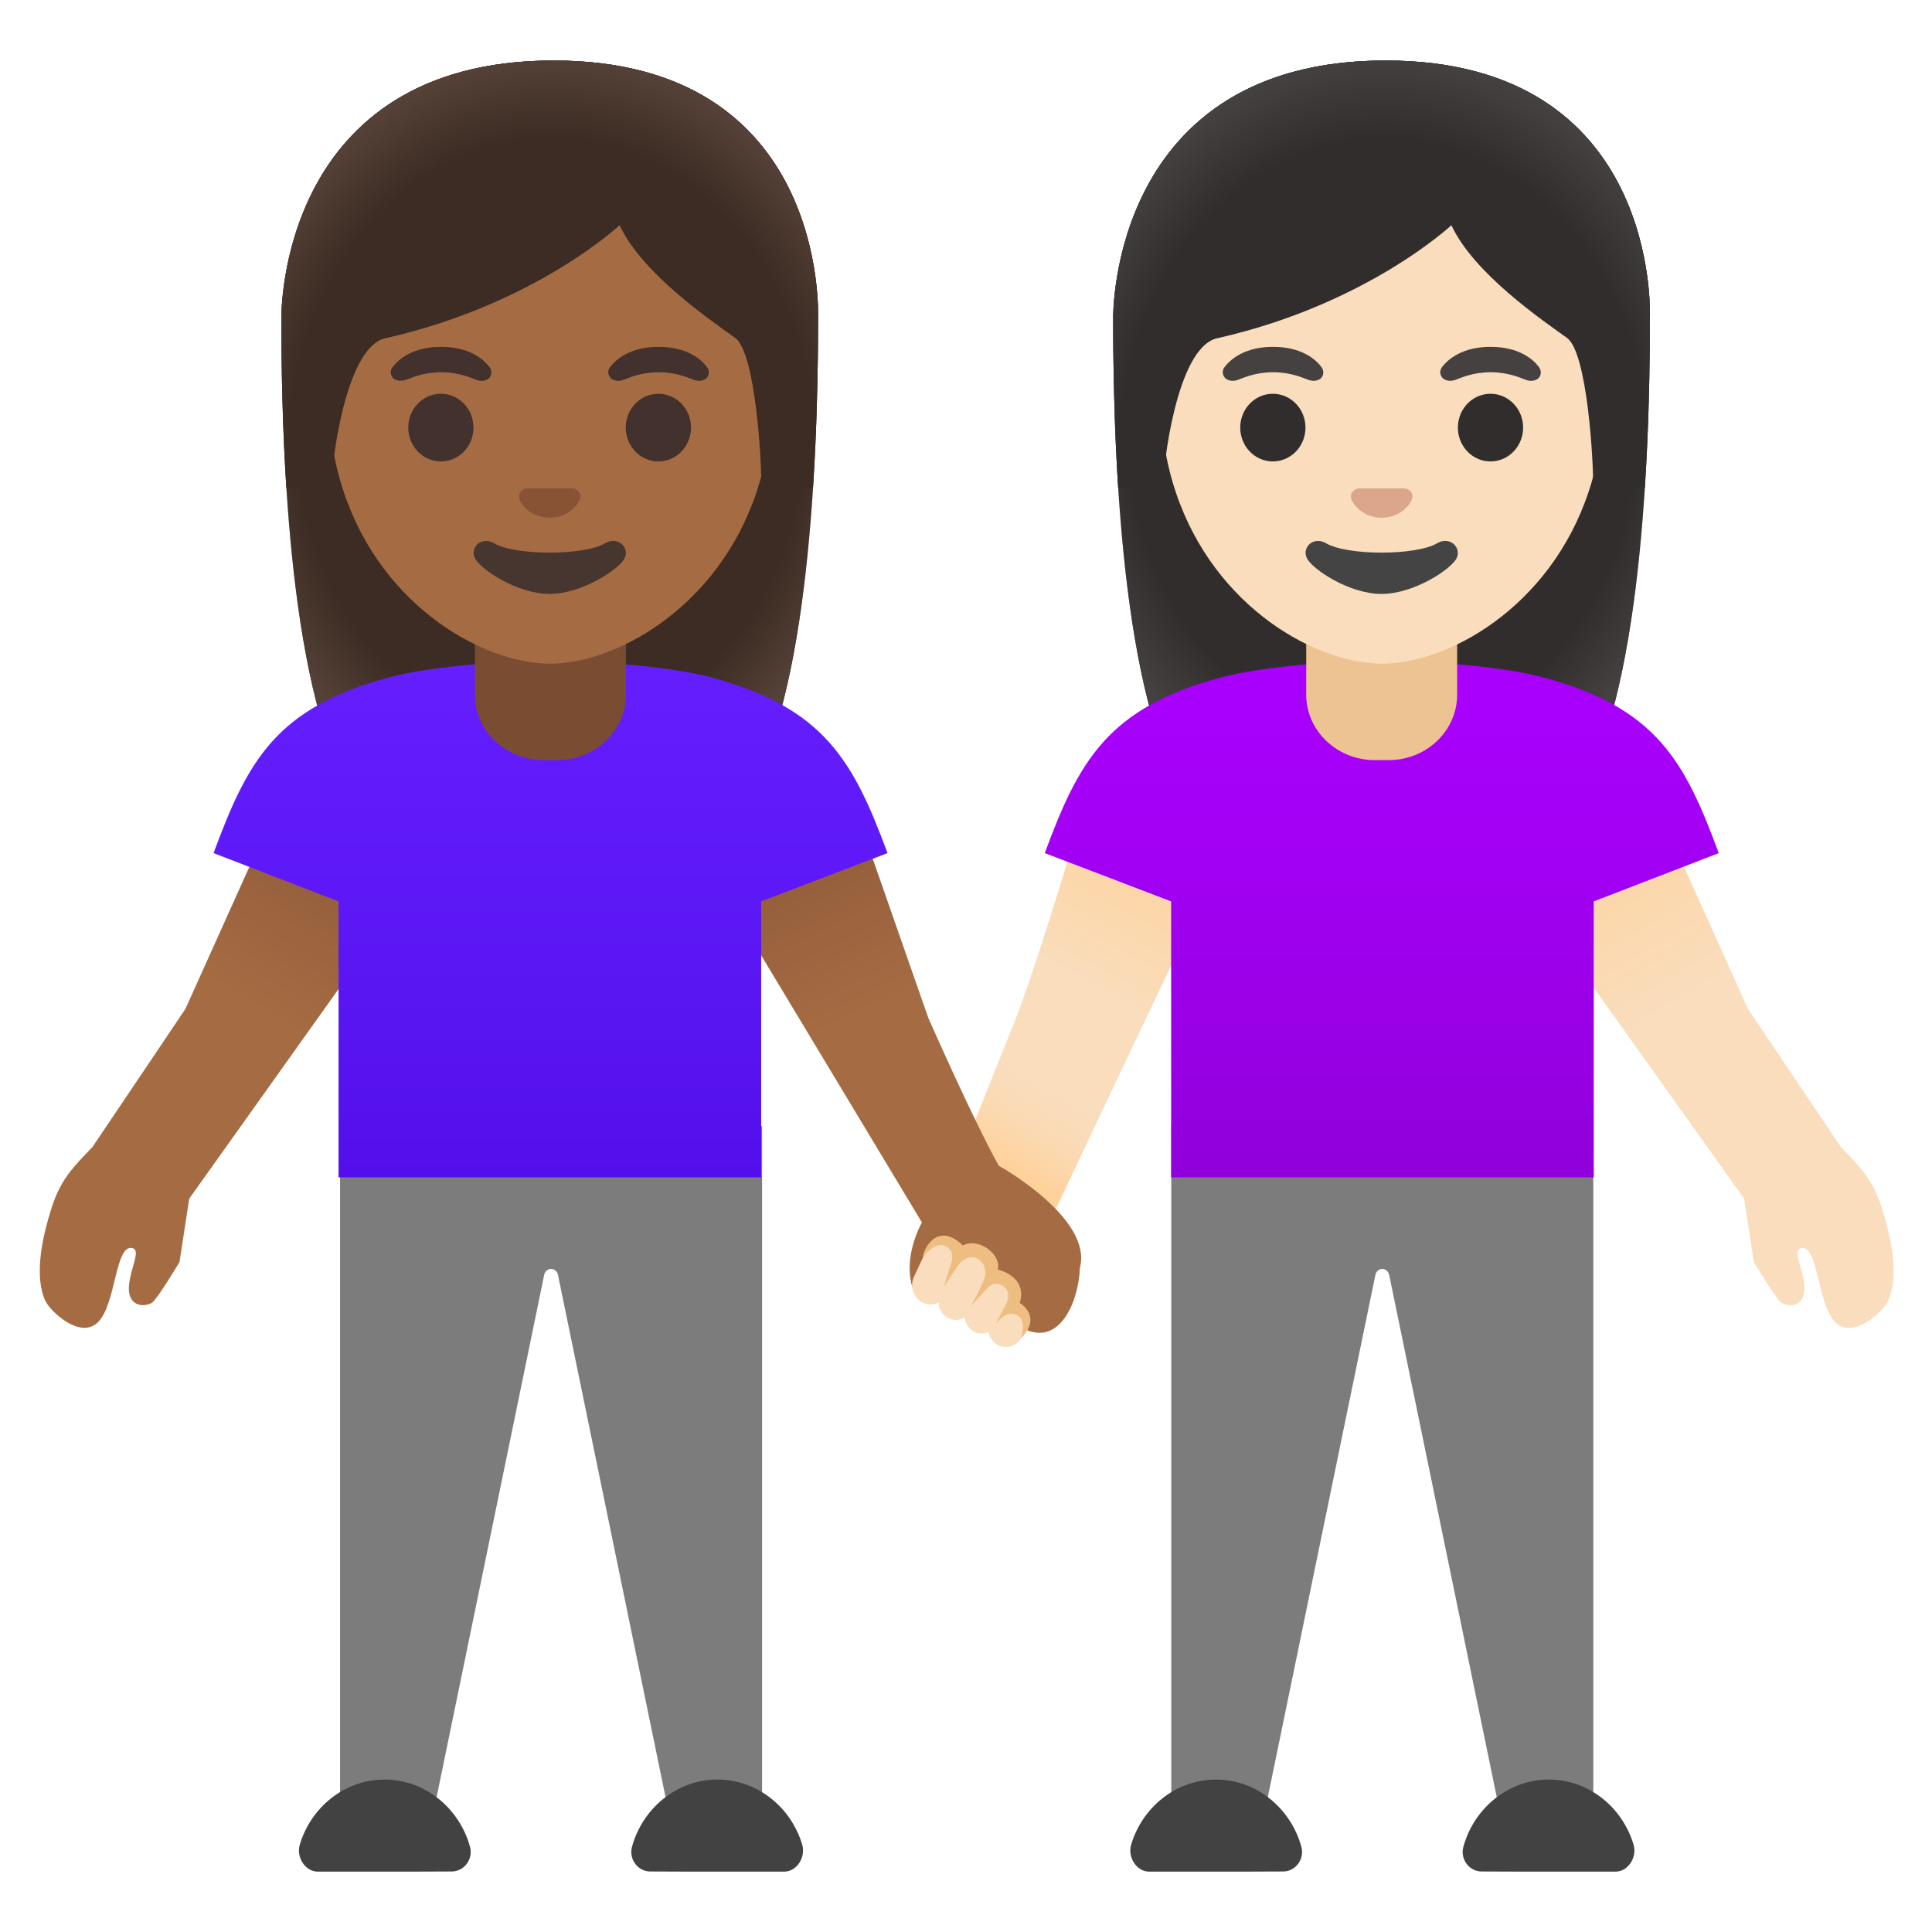 <svg viewBox="0 0 128 128" xmlns="http://www.w3.org/2000/svg">
  <defs>
    <radialGradient id="hair_x5F_highlights_5_" cx="91.541" cy="-24.067" gradientTransform="matrix(1 0 0 -1.19 0 0)" gradientUnits="userSpaceOnUse" r="21.072">
      <stop offset="0.794" stop-color="#454140" stop-opacity="0"/>
      <stop offset="1" stop-color="#454140"/>
    </radialGradient>
    <linearGradient id="shadow_2_" gradientTransform="matrix(1 0 0 -1 0 0)" gradientUnits="userSpaceOnUse" x1="66.865" x2="70.29" y1="-77.077" y2="-71.48">
      <stop offset="0" stop-color="#FFD29C"/>
      <stop offset="1" stop-color="#F9DDBD" stop-opacity="0"/>
    </linearGradient>
    <radialGradient id="hair_x5F_highlights_6_" cx="91.688" cy="-25.075" gradientTransform="matrix(1 0 0 -1.214 0 0)" gradientUnits="userSpaceOnUse" r="22.073">
      <stop offset="0.794" stop-color="#454140" stop-opacity="0"/>
      <stop offset="1" stop-color="#454140"/>
    </radialGradient>
    <radialGradient id="hair_x5F_highlights_7_" cx="36.418" cy="-24.067" gradientTransform="matrix(1 0 0 -1.19 0 0)" gradientUnits="userSpaceOnUse" r="21.072">
      <stop offset="0.794" stop-color="#554138" stop-opacity="0"/>
      <stop offset="1" stop-color="#554138"/>
    </radialGradient>
    <radialGradient id="hair_x5F_highlights_8_" cx="36.566" cy="-25.075" gradientTransform="matrix(1 0 0 -1.214 0 0)" gradientUnits="userSpaceOnUse" r="22.073">
      <stop offset="0.794" stop-color="#554138" stop-opacity="0"/>
      <stop offset="1" stop-color="#554138"/>
    </radialGradient>
    <linearGradient id="SVGID_1_" gradientTransform="matrix(-0.988 0.157 -0.157 -0.988 0 0)" gradientUnits="userSpaceOnUse" x1="-67.341" x2="-50.684" y1="-66.773" y2="-88.807">
      <stop offset="0" stop-color="#FFD29C"/>
      <stop offset="0.405" stop-color="#F9DDBD"/>
    </linearGradient>
    <linearGradient id="SVGID_2_" gradientTransform="matrix(-1 0 0 -1 0 0)" gradientUnits="userSpaceOnUse" x1="-103.728" x2="-123.187" y1="-53.492" y2="-86.593">
      <stop offset="0" stop-color="#FFD29C"/>
      <stop offset="0.399" stop-color="#F9DDBD"/>
    </linearGradient>
    <linearGradient id="SVGID_3_" gradientTransform="matrix(-1 0 0 -1 0 0)" gradientUnits="userSpaceOnUse" x1="-91.546" x2="-91.546" y1="-43.814" y2="-78">
      <stop offset="0" stop-color="#AA00FF"/>
      <stop offset="0.419" stop-color="#A100F2"/>
      <stop offset="1" stop-color="#9000D9"/>
    </linearGradient>
    <linearGradient id="SVGID_4_" gradientTransform="matrix(1 0 0 -1 0 0)" gradientUnits="userSpaceOnUse" x1="24.365" x2="4.906" y1="-53.492" y2="-86.594">
      <stop offset="0" stop-color="#8D5738"/>
      <stop offset="0.397" stop-color="#A56C43"/>
    </linearGradient>
    <linearGradient id="SVGID_5_" gradientTransform="matrix(-0.996 -0.087 -0.087 0.996 0 0)" gradientUnits="userSpaceOnUse" x1="-55.498" x2="-75.099" y1="48.25" y2="81.591">
      <stop offset="0" stop-color="#8D5738"/>
      <stop offset="0.401" stop-color="#A56C43"/>
    </linearGradient>
    <linearGradient id="SVGID_6_" gradientTransform="matrix(1 0 0 -1 0 0)" gradientUnits="userSpaceOnUse" x1="36.466" x2="36.466" y1="-43.814" y2="-78">
      <stop offset="0" stop-color="#651FFF"/>
      <stop offset="0.705" stop-color="#5914F2"/>
      <stop offset="1" stop-color="#530EEB"/>
    </linearGradient>
  </defs>
  <path d="M105.56,74.61 L105.56,122.69 L99.91,122.69 L92.04,84.48 C92,84.24 91.8,84.07 91.58,84.07 C91.36,84.07 91.16,84.24 91.12,84.48 L83.25,122.69 L77.6,122.69 L77.6,74.61 L105.56,74.61 Z" fill="#7C7C7C"/>
  <path d="M102.61,124 L107.06,124 C107.88,123.98 108.47,123.04 108.23,122.22 C107.49,119.72 105.24,117.9 102.61,117.9 C99.93,117.9 97.65,119.8 96.95,122.36 C96.73,123.18 97.34,123.99 98.16,123.99 C98.16,124 102.61,124 102.61,124 Z" fill="#424242"/>
  <path d="M80.56,124 L76.11,124 C75.29,123.98 74.7,123.04 74.94,122.22 C75.68,119.72 77.93,117.9 80.56,117.9 C83.24,117.9 85.52,119.8 86.22,122.36 C86.44,123.18 85.83,123.99 85.01,123.99 C85.01,124 80.56,124 80.56,124 Z" fill="#424242"/>
  <path d="M71.96,53 C71.96,53 68.43,64.93 66.96,68.33 L62.57,79.35 C61.87,80.9 62.49,82.93 63.96,83.78 L63.96,83.78 C65.65,84.75 68.1,84.02 68.91,82.25 L81.45,55.84 L80.44,52.38 L71.96,53 Z" fill="url(#SVGID_1_)"/>
  <path d="M100.1,54.1 L109.8,53.5 C109.8,53.5 114.3,63.5 115.8,66.83 C115.8,66.83 120.04,73.15 121.97,76 C123.85,77.92 124.33,78.62 125.01,81.19 C125.76,84.02 125.41,85.57 125.05,86.25 C124.7,86.94 122.8,88.71 121.63,87.63 C120.39,86.48 120.48,82.41 119.32,82.69 C118.72,82.84 119.48,84.05 119.55,85.25 C119.62,86.45 118.7,86.66 118.05,86.33 C117.72,86.16 116.2,83.62 116.2,83.62 L115.55,79.41 L100.42,58.18 L100.1,54.1 Z" fill="url(#SVGID_2_)"/>
  <path id="hair_4_" d="M91.79,4.01 C73.61,4.01 73.75,20.82 73.75,21.09 C73.75,31.98 74.58,47.36 78.94,53.41 C80.67,55.81 84.01,55.94 84.01,55.94 L91.53,55.93 L99.05,55.94 C99.05,55.94 102.39,55.81 104.12,53.41 C108.48,47.36 109.31,31.98 109.31,21.09 C109.32,20.82 109.97,4.01 91.79,4.01 Z" fill="#312D2D"/>
  <path id="hair_x5F_highlights_1_" d="M91.79,4.01 C73.61,4.01 73.75,20.82 73.75,21.09 C73.75,31.98 74.58,47.36 78.94,53.41 C80.67,55.81 84.01,55.94 84.01,55.94 L91.53,55.93 L99.05,55.94 C99.05,55.94 102.39,55.81 104.12,53.41 C108.48,47.36 109.31,31.98 109.31,21.09 C109.32,20.82 109.97,4.01 91.79,4.01 Z" fill="url(#hair_x5F_highlights_5_)"/>
  <path d="M80.94,44.87 C83.36,44.23 87.59,43.81 91.59,43.81 C95.59,43.8 99.78,44.23 102.2,44.87 C109.75,46.88 111.62,50.43 113.87,56.52 L105.59,59.72 L105.59,78 L77.59,78 L77.59,59.72 L69.22,56.52 C71.47,50.43 73.39,46.88 80.94,44.87 Z" fill="url(#SVGID_3_)"/>
  <path id="neck" d="M91.54,40.72 L86.54,40.72 L86.54,46.02 C86.54,48.42 88.58,50.36 91.08,50.36 L92,50.36 C94.51,50.36 96.54,48.42 96.54,46.02 L96.54,40.72 L91.54,40.72 Z" fill="#EDC391"/>
  <path id="head_x5F_fill" d="M91.57,8.39 L91.57,8.39 L91.57,8.39 C99.2,8.39 106.26,14.06 106.26,26.09 C106.26,35.75 100.28,41.47 95.07,43.31 C93.83,43.75 92.63,43.97 91.57,43.97 C90.51,43.97 89.32,43.75 88.09,43.32 C82.88,41.49 76.88,35.77 76.88,26.09 C76.88,14.06 83.94,8.39 91.57,8.39 Z" fill="#F9DDBD"/>
  <path id="mouth" d="M87.85,35.99 C89.25,36.82 93.82,36.82 95.22,35.99 C96.02,35.51 96.84,36.24 96.51,36.97 C96.18,37.69 93.69,39.35 91.53,39.35 C89.37,39.35 86.91,37.69 86.58,36.97 C86.24,36.24 87.05,35.51 87.85,35.99 Z" fill="#444444"/>
  <path id="nose" d="M89.85,32.4 C89.9,32.38 89.94,32.37 89.99,32.36 L93.09,32.36 C93.14,32.37 93.19,32.38 93.23,32.4 C93.51,32.51 93.67,32.8 93.53,33.12 C93.4,33.43 92.78,34.3 91.54,34.3 C90.3,34.3 89.68,33.43 89.55,33.12 C89.41,32.81 89.57,32.52 89.85,32.4 Z" fill="#DBA689"/>
  <path d="M100.91,28.33 A2.16 2.24 0 1 1 96.59,28.33 A2.16 2.24 0 1 1 100.91,28.33 Z" fill="#312D2D"/>
  <path d="M86.49,28.33 A2.16 2.24 0 1 1 82.17,28.33 A2.16 2.24 0 1 1 86.49,28.33 Z" fill="#312D2D"/>
  <path d="M95.54,24.32 C95.95,23.78 96.9,22.98 98.75,22.98 C100.6,22.98 101.55,23.77 101.96,24.32 C102.14,24.56 102.1,24.84 101.97,25.01 C101.85,25.17 101.51,25.31 101.13,25.18 C100.75,25.05 100,24.67 98.76,24.66 C97.51,24.67 96.77,25.05 96.39,25.18 C96.01,25.31 95.66,25.17 95.55,25.01 C95.4,24.83 95.36,24.56 95.54,24.32 Z" fill="#454140"/>
  <path d="M81.13,24.32 C81.54,23.78 82.49,22.98 84.34,22.98 C86.19,22.98 87.14,23.77 87.55,24.32 C87.73,24.56 87.69,24.84 87.56,25.01 C87.44,25.17 87.1,25.31 86.72,25.18 C86.34,25.05 85.59,24.67 84.35,24.66 C83.1,24.67 82.36,25.05 81.98,25.18 C81.6,25.31 81.25,25.17 81.14,25.01 C80.99,24.83 80.95,24.56 81.13,24.32 Z" fill="#454140"/>
  <path id="shadow_1_" d="M66.37,69.83 L64.59,74.29 L66.03,77.05 L69.94,80.12 L73.61,72.38 Z" fill="url(#shadow_2_)"/>
  <path id="hair_6_" d="M91.79,4.01 C73.61,4.01 73.75,20.82 73.75,21.09 C73.75,24.53 73.83,28.42 74.08,32.32 L77.06,32.31 C77.03,31.02 77.94,23.01 80.64,22.41 C90.55,20.18 96.16,14.92 96.16,14.92 C97.62,18.1 102.18,21.21 103.82,22.39 C105.17,23.36 105.58,30.61 105.55,32.31 L108.97,32.31 C108.97,32.29 108.98,32.26 108.98,32.24 C109.23,28.36 109.31,24.5 109.31,21.08 C109.32,20.82 109.97,4.01 91.79,4.01 Z" fill="#312D2D"/>
  <path id="hair_x5F_highlights_3_" d="M91.79,4.01 C73.61,4.01 73.75,20.82 73.75,21.09 C73.75,24.53 73.83,28.42 74.08,32.32 L77.06,32.31 C77.03,31.02 77.94,23.01 80.64,22.41 C90.55,20.18 96.16,14.92 96.16,14.92 C97.62,18.1 102.18,21.21 103.82,22.39 C105.17,23.36 105.58,30.61 105.55,32.31 L108.97,32.31 C108.97,32.29 108.98,32.26 108.98,32.24 C109.23,28.36 109.31,24.5 109.31,21.08 C109.32,20.82 109.97,4.01 91.79,4.01 Z" fill="url(#hair_x5F_highlights_6_)"/>
  <path d="M22.53,74.61 L22.53,122.69 L28.18,122.69 L36.05,84.48 C36.09,84.24 36.29,84.07 36.51,84.07 C36.73,84.07 36.93,84.24 36.97,84.48 L44.84,122.69 L50.49,122.69 L50.49,74.61 L22.53,74.61 Z" fill="#7C7C7C"/>
  <path d="M25.48,124 L21.03,124 C20.21,123.98 19.62,123.04 19.86,122.22 C20.6,119.72 22.85,117.9 25.48,117.9 C28.16,117.9 30.44,119.8 31.14,122.36 C31.36,123.18 30.75,123.99 29.93,123.99 C29.93,124 25.48,124 25.48,124 Z" fill="#424242"/>
  <path d="M47.53,124 L51.98,124 C52.8,123.98 53.39,123.04 53.15,122.22 C52.41,119.72 50.16,117.9 47.53,117.9 C44.85,117.9 42.57,119.8 41.87,122.36 C41.65,123.18 42.26,123.99 43.08,123.99 C43.08,124 47.53,124 47.53,124 Z" fill="#424242"/>
  <path d="M27.99,54.1 L18.29,53.5 C18.29,53.5 13.79,63.5 12.29,66.83 C12.29,66.83 8.05,73.15 6.12,76 C4.24,77.92 3.76,78.62 3.08,81.19 C2.33,84.02 2.68,85.57 3.04,86.25 C3.4,86.93 5.29,88.71 6.46,87.63 C7.7,86.48 7.61,82.41 8.77,82.69 C9.37,82.84 8.61,84.05 8.54,85.25 C8.47,86.45 9.39,86.66 10.04,86.33 C10.37,86.16 11.89,83.62 11.89,83.62 L12.54,79.41 L27.67,58.17 L27.99,54.1 Z" fill="url(#SVGID_4_)"/>
  <path d="M46.93,57.48 L61.08,80.99 C61.08,80.99 59.55,83.61 60.69,85.9 C62.29,87.05 63.01,83.63 63.63,83.54 C64.82,83.36 66.71,88.1 67.97,88.1 C70.38,89.14 71.5,85.92 71.54,84.02 C72.45,80.71 66.17,77.23 66.17,77.23 C64.49,74.23 61.5,67.43 61.5,67.43 C60.29,63.98 56.68,53.63 56.68,53.63 L46.97,53.38 L46.93,57.48 Z" fill="url(#SVGID_5_)"/>
  <path id="hair_2_" d="M36.67,4.01 C18.49,4.01 18.64,20.82 18.64,21.09 C18.64,31.98 19.47,47.36 23.83,53.41 C25.56,55.81 28.9,55.94 28.9,55.94 L36.42,55.93 L43.94,55.94 C43.94,55.94 47.28,55.81 49.01,53.41 C53.37,47.36 54.2,31.98 54.2,21.09 C54.2,20.82 54.85,4.01 36.67,4.01 Z" fill="#3C2C23"/>
  <path id="hair_x5F_highlights_2_" d="M36.67,4.01 C18.49,4.01 18.64,20.82 18.64,21.09 C18.64,31.98 19.47,47.36 23.83,53.41 C25.56,55.81 28.9,55.94 28.9,55.94 L36.42,55.93 L43.94,55.94 C43.94,55.94 47.28,55.81 49.01,53.41 C53.37,47.36 54.2,31.98 54.2,21.09 C54.2,20.82 54.85,4.01 36.67,4.01 Z" fill="url(#hair_x5F_highlights_7_)"/>
  <path d="M47.08,44.87 C44.66,44.23 40.43,43.81 36.43,43.81 C32.43,43.8 28.24,44.23 25.82,44.87 C18.27,46.88 16.4,50.43 14.15,56.52 L22.43,59.72 L22.43,78 L50.43,78 L50.43,59.72 L58.8,56.52 C56.54,50.43 54.62,46.88 47.08,44.87 Z" fill="url(#SVGID_6_)"/>
  <path id="neck_2_" d="M36.47,40.72 L41.47,40.72 L41.47,46.02 C41.47,48.42 39.44,50.36 36.92,50.36 L36.01,50.36 C33.5,50.36 31.46,48.42 31.46,46.02 L31.46,40.72 L36.47,40.72 Z" fill="#7A4C32"/>
  <path id="head_x5F_fill_2_" d="M36.45,8.39 L36.45,8.39 L36.45,8.39 C44.08,8.39 51.14,14.06 51.14,26.09 C51.14,35.75 45.16,41.47 39.95,43.31 C38.71,43.75 37.51,43.97 36.45,43.97 C35.39,43.97 34.2,43.75 32.97,43.32 C27.76,41.49 21.76,35.77 21.76,26.09 C21.76,14.06 28.82,8.39 36.45,8.39 Z" fill="#A56C43"/>
  <path id="mouth_2_" d="M32.73,35.99 C34.13,36.82 38.7,36.82 40.1,35.99 C40.9,35.51 41.72,36.24 41.39,36.97 C41.06,37.69 38.57,39.35 36.41,39.35 C34.25,39.35 31.79,37.69 31.46,36.97 C31.12,36.24 31.93,35.51 32.73,35.99 Z" fill="#473530"/>
  <path id="nose_2_" d="M34.73,32.4 C34.78,32.38 34.82,32.37 34.87,32.36 L37.97,32.36 C38.02,32.37 38.07,32.38 38.11,32.4 C38.39,32.51 38.55,32.8 38.41,33.12 C38.27,33.44 37.66,34.3 36.42,34.3 C35.18,34.3 34.56,33.43 34.43,33.12 C34.3,32.81 34.45,32.52 34.73,32.4 Z" fill="#875334"/>
  <path d="M45.78,28.33 A2.16 2.24 0 1 1 41.46,28.33 A2.16 2.24 0 1 1 45.78,28.33 Z" fill="#42312C"/>
  <path d="M31.37,28.33 A2.16 2.24 0 1 1 27.05,28.33 A2.16 2.24 0 1 1 31.37,28.33 Z" fill="#42312C"/>
  <path d="M40.42,24.32 C40.83,23.78 41.78,22.98 43.63,22.98 C45.48,22.98 46.43,23.77 46.84,24.32 C47.02,24.56 46.98,24.84 46.85,25.01 C46.73,25.17 46.39,25.31 46.01,25.18 C45.63,25.05 44.88,24.67 43.64,24.66 C42.39,24.67 41.65,25.05 41.27,25.18 C40.89,25.31 40.54,25.17 40.43,25.01 C40.28,24.83 40.23,24.56 40.42,24.32 Z" fill="#42312C"/>
  <path d="M26.01,24.32 C26.42,23.78 27.37,22.98 29.22,22.98 C31.06,22.98 32.02,23.77 32.43,24.32 C32.61,24.56 32.57,24.84 32.44,25.01 C32.32,25.17 31.98,25.31 31.6,25.18 C31.22,25.05 30.47,24.67 29.23,24.66 C27.98,24.67 27.24,25.05 26.86,25.18 C26.46,25.3 26.11,25.16 26,25 C25.87,24.83 25.82,24.56 26.01,24.32 Z" fill="#42312C"/>
  <path id="hair_3_" d="M36.67,4.01 C18.49,4.01 18.64,20.82 18.64,21.09 C18.64,24.53 18.72,28.42 18.97,32.32 L21.95,32.31 C21.93,31.02 22.83,23.01 25.53,22.41 C35.44,20.18 41.05,14.92 41.05,14.92 C42.51,18.1 47.07,21.21 48.71,22.39 C50.06,23.36 50.47,30.61 50.44,32.31 L53.86,32.31 C53.86,32.29 53.87,32.26 53.87,32.24 C54.12,28.36 54.2,24.5 54.2,21.08 C54.2,20.82 54.85,4.01 36.67,4.01 Z" fill="#3C2C23"/>
  <path id="hair_x5F_highlights_4_" d="M36.67,4.01 C18.49,4.01 18.64,20.82 18.64,21.09 C18.64,24.53 18.72,28.42 18.97,32.32 L21.95,32.31 C21.93,31.02 22.83,23.01 25.53,22.41 C35.44,20.18 41.05,14.92 41.05,14.92 C42.51,18.1 47.07,21.21 48.71,22.39 C50.06,23.36 50.47,30.61 50.44,32.31 L53.86,32.31 C53.86,32.29 53.87,32.26 53.87,32.24 C54.12,28.36 54.2,24.5 54.2,21.08 C54.2,20.82 54.85,4.01 36.67,4.01 Z" fill="url(#hair_x5F_highlights_8_)"/>
  <path d="M67.34,86.4 C67.18,86.33 67.02,86.29 66.84,86.29 C66.8,86.29 66.77,86.3 66.73,86.31 L66.78,86.21 C67.06,85.59 66.82,84.85 66.23,84.55 C66.07,84.47 65.9,84.43 65.72,84.43 C65.65,84.43 65.58,84.45 65.51,84.46 C65.76,83.86 65.54,83.15 64.98,82.85 C64.81,82.76 64.63,82.71 64.44,82.71 C64.18,82.71 63.93,82.81 63.73,82.97 C63.66,82.6 63.44,82.25 63.07,82.06 C62.9,81.97 62.72,81.93 62.54,81.93 C62.08,81.93 61.67,82.2 61.47,82.63 L60.55,84.59 C60.26,85.21 60.5,85.98 61.13,86.3 C61.3,86.39 61.48,86.43 61.67,86.43 C61.86,86.43 62.03,86.37 62.19,86.29 C62.2,86.39 62.19,86.49 62.22,86.58 C62.32,86.9 62.52,87.16 62.8,87.31 C62.97,87.4 63.15,87.45 63.34,87.45 C63.55,87.45 63.74,87.39 63.91,87.29 C63.97,87.68 64.18,88.05 64.54,88.23 C64.7,88.31 64.87,88.35 65.05,88.35 C65.21,88.35 65.36,88.31 65.49,88.24 C65.57,88.62 65.79,88.96 66.14,89.13 C66.3,89.2 66.46,89.24 66.64,89.24 C67.11,89.24 67.54,88.95 67.73,88.5 L67.91,88.08 C68.21,87.45 67.94,86.69 67.34,86.4 Z" fill="#F9DDBD"/>
  <path id="fingers_x5F_stroke_2_" d="M67.56,86.32 C68.1,84.54 66.1,84.11 66.1,84.11 C66.38,83.1 64.78,81.94 63.79,82.52 C62.31,81.04 61.27,82.39 61.13,83.33 C61.13,83.33 61.87,82.2 62.64,82.56 C63.16,82.8 63.15,83.3 62.99,83.78 C62.74,84.53 62.53,85.29 62.53,85.29 C62.53,85.29 63.09,84.34 63.57,83.73 C63.73,83.52 64.24,83.1 64.78,83.4 C65.32,83.69 65.33,84.36 65.25,84.6 C64.99,85.42 64.32,86.52 64.32,86.52 C64.32,86.52 64.82,86.01 65.24,85.53 C65.57,85.15 65.85,84.91 66.35,85.14 C66.89,85.39 66.86,86 66.7,86.31 C66.37,86.97 65.94,87.76 65.94,87.76 C65.94,87.76 66.72,86.57 67.53,87.24 C68.04,87.67 67.59,88.72 67.65,88.66 C69.09,87.2 67.56,86.32 67.56,86.32 Z" fill="#EDBD82"/>
</svg>